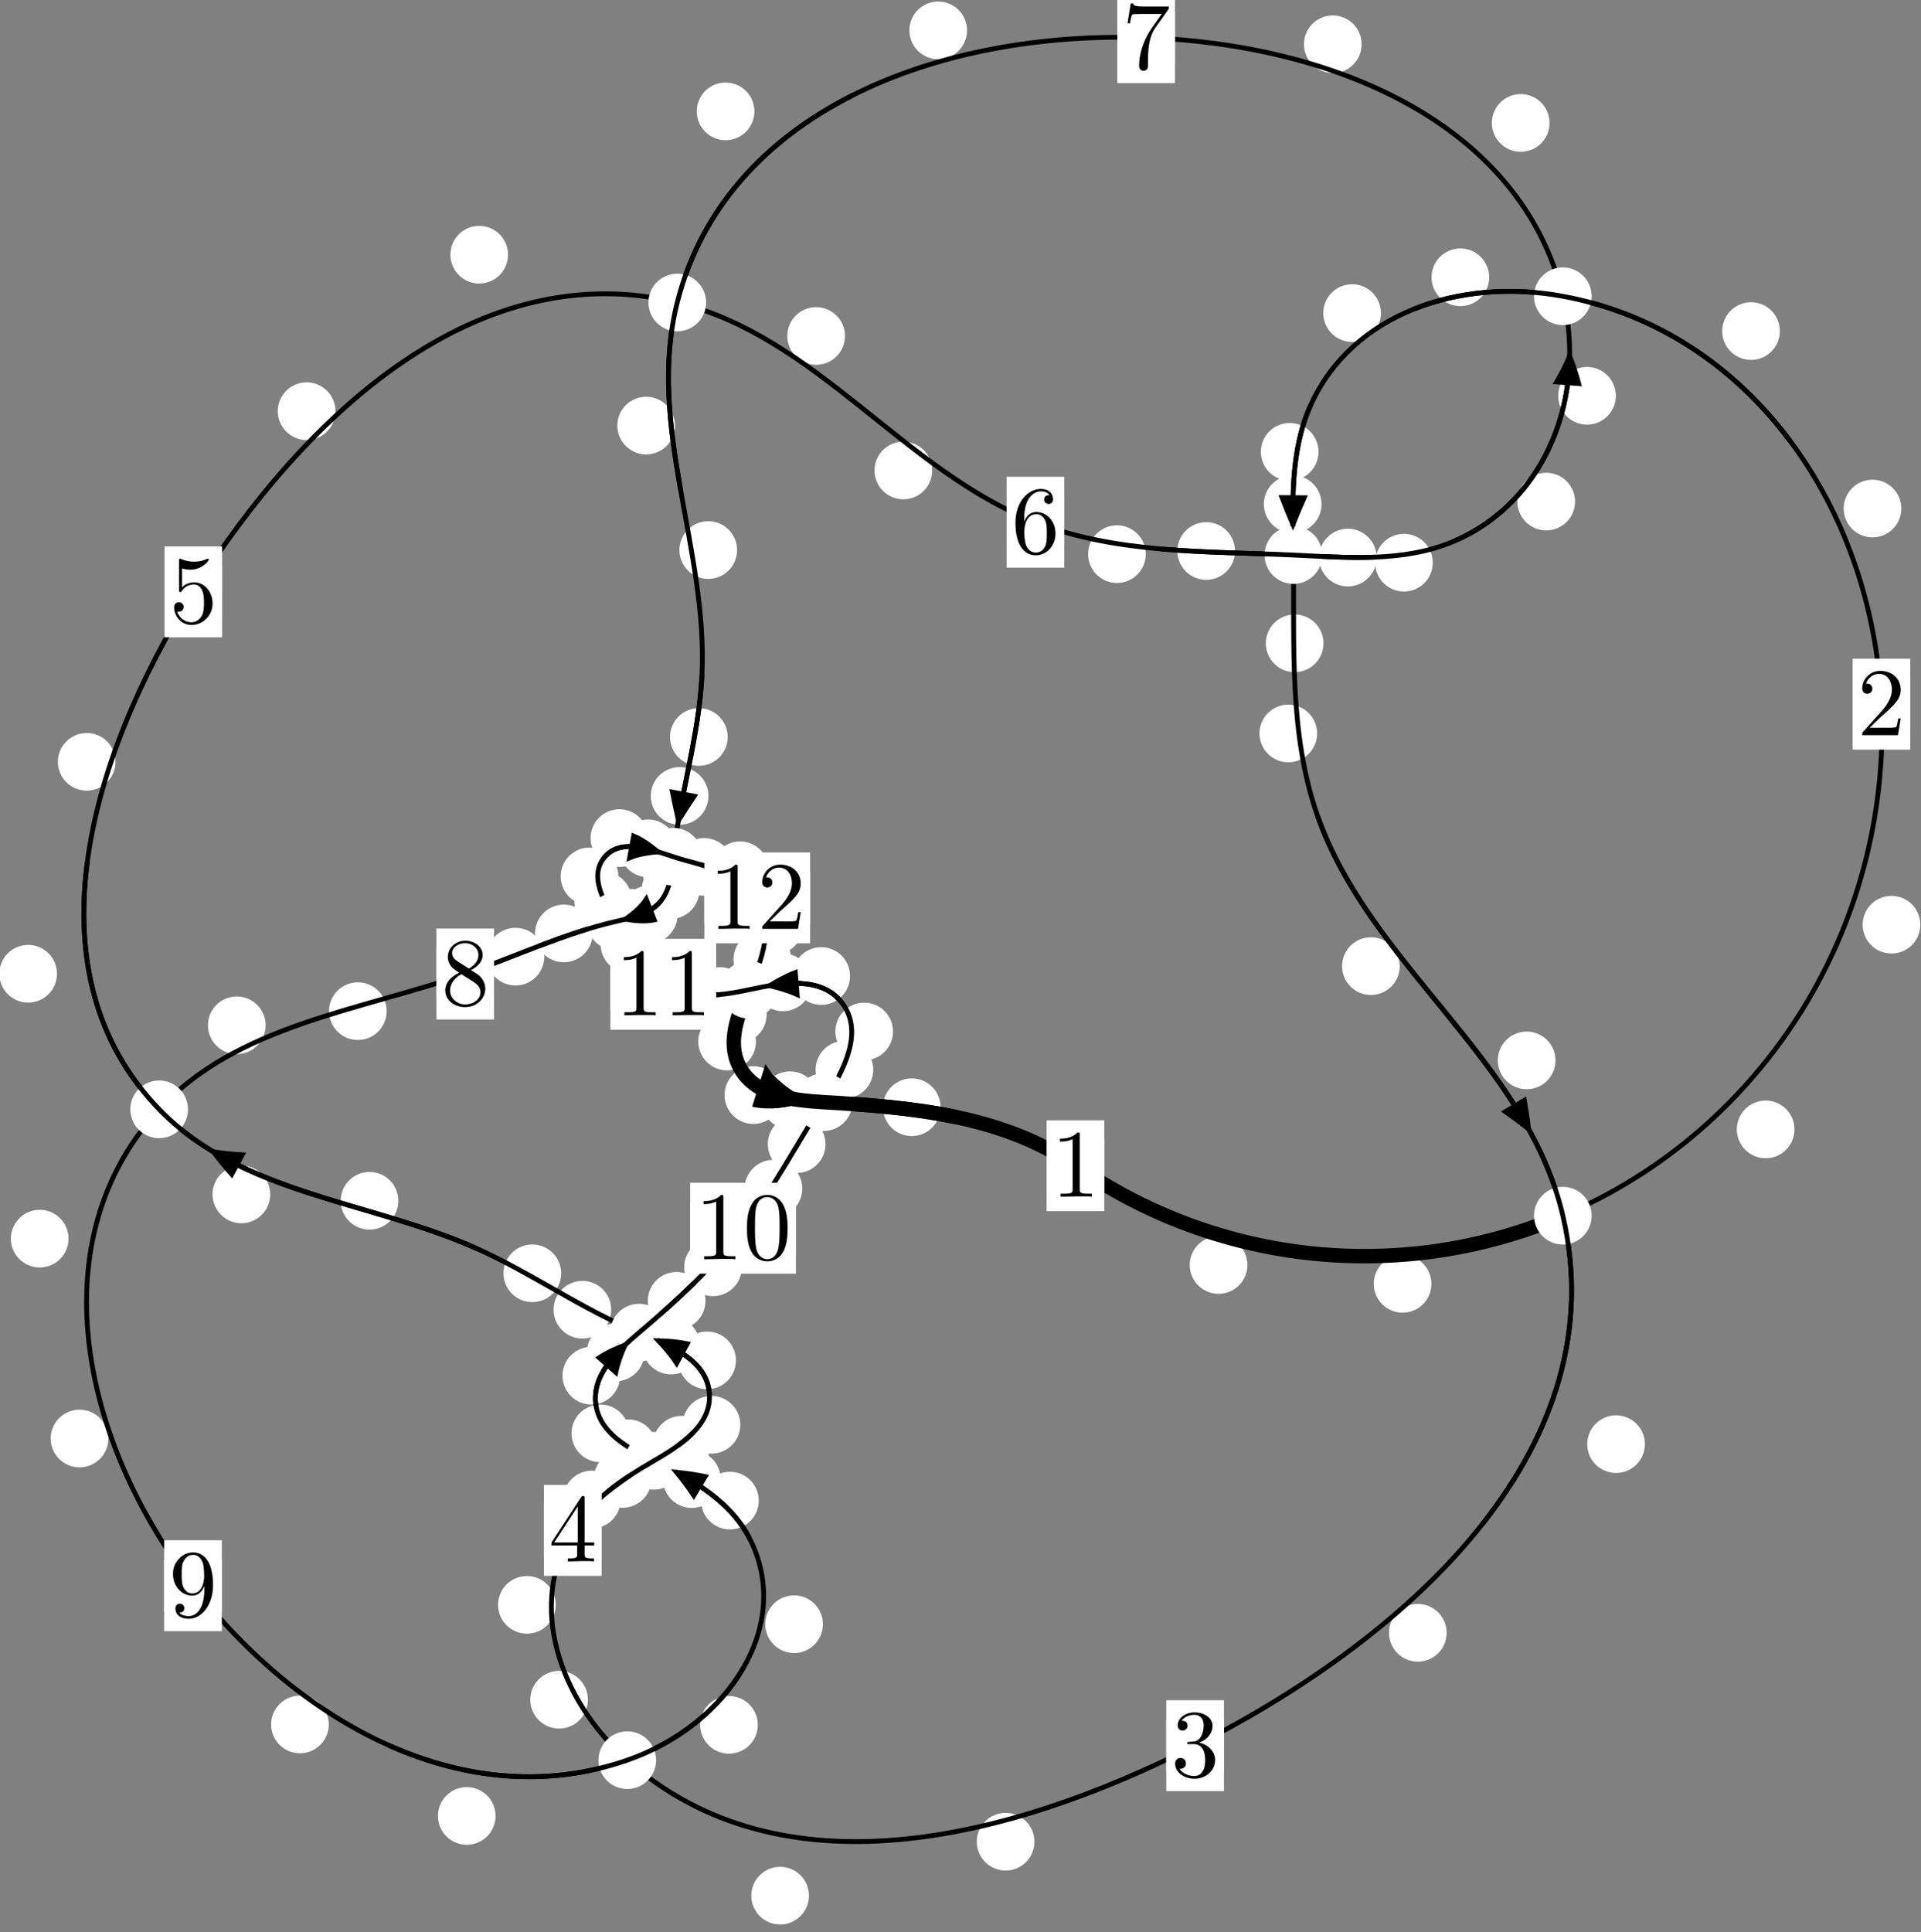 <?xml version="1.0"?>
<!-- Created by MetaPost 1.999 on 2021.07.05:2354 -->
<svg version="1.1" xmlns="http://www.w3.org/2000/svg" xmlns:xlink="http://www.w3.org/1999/xlink" width="199.127" height="200.27" viewBox="0 0 199.127 200.27">
<rect x="0" y="0" width="199.127" height="200.27" fill="#808080" stroke="none"/>
<!-- Original BoundingBox: -162.070023 -73.465652 37.057373 126.803970 -->
  <defs>
    <g transform="scale(0.01,0.01)" id="GLYPHcmr10_48">
      <path style="fill-rule: evenodd;" d="M460 -320C460 -400,455 -480,420 -554C374 -650,292 -666,250 -666C190 -666,117 -640,76 -547C44 -478,39 -400,39 -320C39 -245,43 -155,84 -79C127 2,200 22,249 22C303 22,379 1,423 -94C455 -163,460 -241,460 -320M249 -0C210 -0,151 -25,133 -121C122 -181,122 -273,122 -332C122 -396,122 -462,130 -516C149 -635,224 -644,249 -644C282 -644,348 -626,367 -527C377 -471,377 -395,377 -332C377 -257,377 -189,366 -125C351 -30,294 -0,249 -0"></path>
    </g>
    <g transform="scale(0.01,0.01)" id="GLYPHcmr10_49">
      <path style="fill-rule: evenodd;" d="M294 -640C294 -664,294 -666,271 -666C209 -602,121 -602,89 -602L89 -571C109 -571,168 -571,220 -597L220 -79C220 -43,217 -31,127 -31L95 -31L95 -0L257 -0L130 -3L217 -3L257 -3L297 -3L384 -3L419 -0L419 -31L387 -31C297 -31,294 -42,294 -79"></path>
    </g>
    <g transform="scale(0.01,0.01)" id="GLYPHcmr10_50">
      <path style="fill-rule: evenodd;" d="M127 -77L233 -180C389 -318,449 -372,449 -472C449 -586,359 -666,237 -666C124 -666,50 -574,50 -485C50 -429,100 -429,103 -429C120 -429,155 -441,155 -482C155 -508,137 -534,102 -534C94 -534,92 -534,89 -533C112 -598,166 -635,224 -635C315 -635,358 -554,358 -472C358 -392,308 -313,253 -251L61 -37C50 -26,50 -24,50 -0L421 -0L449 -174L424 -174C419 -144,412 -100,402 -85C395 -77,329 -77,307 -77"></path>
    </g>
    <g transform="scale(0.01,0.01)" id="GLYPHcmr10_51">
      <path style="fill-rule: evenodd;" d="M290 -352C372 -379,430 -449,430 -528C430 -610,342 -666,246 -666C145 -666,69 -606,69 -530C69 -497,91 -478,120 -478C151 -478,171 -500,171 -529C171 -579,124 -579,109 -579C140 -628,206 -641,242 -641C283 -641,338 -619,338 -529C338 -517,336 -459,310 -415C280 -367,246 -364,221 -363C213 -362,189 -360,182 -360C174 -359,167 -358,167 -348C167 -337,174 -337,191 -337L235 -337C317 -337,354 -269,354 -171C354 -35,285 -6,241 -6C198 -6,123 -23,88 -82C123 -77,154 -99,154 -137C154 -173,127 -193,98 -193C74 -193,42 -179,42 -135C42 -44,135 22,244 22C366 22,457 -69,457 -171C457 -253,394 -331,290 -352"></path>
    </g>
    <g transform="scale(0.01,0.01)" id="GLYPHcmr10_52">
      <path style="fill-rule: evenodd;" d="M294 -165L294 -78C294 -42,292 -31,218 -31L197 -31L197 -0L332 -0L238 -3L290 -3L332 -3L374 -3L427 -3L468 -0L468 -31L447 -31C373 -31,371 -42,371 -78L371 -165L471 -165L471 -196L371 -196L371 -651C371 -671,371 -677,355 -677C346 -677,343 -677,335 -665L28 -196L28 -165M300 -196L56 -196L300 -569"></path>
    </g>
    <g transform="scale(0.01,0.01)" id="GLYPHcmr10_53">
      <path style="fill-rule: evenodd;" d="M449 -201C449 -320,367 -420,259 -420C211 -420,168 -404,132 -369L132 -564C152 -558,185 -551,217 -551C340 -551,410 -642,410 -655C410 -661,407 -666,400 -666C399 -666,397 -666,392 -663C372 -654,323 -634,256 -634C216 -634,170 -641,123 -662C115 -665,113 -665,111 -665C101 -665,101 -657,101 -641L101 -345C101 -327,101 -319,115 -319C122 -319,124 -322,128 -328C139 -344,176 -398,257 -398C309 -398,334 -352,342 -334C358 -297,360 -258,360 -208C360 -173,360 -113,336 -71C312 -32,275 -6,229 -6C156 -6,99 -59,82 -118C85 -117,88 -116,99 -116C132 -116,149 -141,149 -165C149 -189,132 -214,99 -214C85 -214,50 -207,50 -161C50 -75,119 22,231 22C347 22,449 -74,449 -201"></path>
    </g>
    <g transform="scale(0.01,0.01)" id="GLYPHcmr10_54">
      <path style="fill-rule: evenodd;" d="M132 -328L132 -352C132 -605,256 -641,307 -641C331 -641,373 -635,395 -601C380 -601,340 -601,340 -556C340 -525,364 -510,386 -510C402 -510,432 -519,432 -558C432 -618,388 -666,305 -666C177 -666,42 -537,42 -316C42 -49,158 22,251 22C362 22,457 -72,457 -204C457 -331,368 -427,257 -427C189 -427,152 -376,132 -328M251 -6C188 -6,158 -66,152 -81C134 -128,134 -208,134 -226C134 -304,166 -404,256 -404C272 -404,318 -404,349 -342C367 -305,367 -254,367 -205C367 -157,367 -107,350 -71C320 -11,274 -6,251 -6"></path>
    </g>
    <g transform="scale(0.01,0.01)" id="GLYPHcmr10_55">
      <path style="fill-rule: evenodd;" d="M476 -609C485 -621,485 -623,485 -644L242 -644C120 -644,118 -657,114 -676L89 -676L56 -470L81 -470C84 -486,93 -549,106 -561C113 -567,191 -567,204 -567L411 -567C400 -551,321 -442,299 -409C209 -274,176 -135,176 -33C176 -23,176 22,222 22C268 22,268 -23,268 -33L268 -84C268 -139,271 -194,279 -248C283 -271,297 -357,341 -419"></path>
    </g>
    <g transform="scale(0.01,0.01)" id="GLYPHcmr10_56">
      <path style="fill-rule: evenodd;" d="M163 -457C117 -487,113 -521,113 -538C113 -599,178 -641,249 -641C322 -641,386 -589,386 -517C386 -460,347 -412,287 -377M309 -362C381 -399,430 -451,430 -517C430 -609,341 -666,250 -666C150 -666,69 -592,69 -499C69 -481,71 -436,113 -389C124 -377,161 -352,186 -335C128 -306,42 -250,42 -151C42 -45,144 22,249 22C362 22,457 -61,457 -168C457 -204,446 -249,408 -291C389 -312,373 -322,309 -362M209 -320L332 -242C360 -223,407 -193,407 -132C407 -58,332 -6,250 -6C164 -6,92 -68,92 -151C92 -209,124 -273,209 -320"></path>
    </g>
    <g transform="scale(0.01,0.01)" id="GLYPHcmr10_57">
      <path style="fill-rule: evenodd;" d="M367 -318L367 -286C367 -52,263 -6,205 -6C188 -6,134 -8,107 -42C151 -42,159 -71,159 -88C159 -119,135 -134,113 -134C97 -134,67 -125,67 -86C67 -19,121 22,206 22C335 22,457 -114,457 -329C457 -598,342 -666,253 -666C198 -666,149 -648,106 -603C65 -558,42 -516,42 -441C42 -316,130 -218,242 -218C303 -218,344 -260,367 -318M243 -241C227 -241,181 -241,150 -304C132 -341,132 -391,132 -440C132 -494,132 -541,153 -578C180 -628,218 -641,253 -641C299 -641,332 -607,349 -562C361 -530,365 -467,365 -421C365 -338,331 -241,243 -241"></path>
    </g>
  </defs>
  <path d="M129.302 131.111C129.302 130.318,128.987 129.558,128.426 128.998C127.866 128.437,127.106 128.122,126.313 128.122C125.52 128.122,124.76 128.437,124.2 128.998C123.639 129.558,123.324 130.318,123.324 131.111C123.324 131.904,123.639 132.664,124.2 133.224C124.76 133.785,125.52 134.1,126.313 134.1C127.106 134.1,127.866 133.785,128.426 133.224C128.987 132.664,129.302 131.904,129.302 131.111Z" style="fill: rgb(100%,100%,100%);stroke: none;"></path>
  <path d="M114.468 120.823C114.468 120.03,114.154 119.27,113.593 118.709C113.033 118.149,112.272 117.834,111.48 117.834C110.687 117.834,109.927 118.149,109.366 118.709C108.806 119.27,108.491 120.03,108.491 120.823C108.491 121.615,108.806 122.376,109.366 122.936C109.927 123.497,110.687 123.811,111.48 123.811C112.272 123.811,113.033 123.497,113.593 122.936C114.154 122.376,114.468 121.615,114.468 120.823Z" style="fill: rgb(100%,100%,100%);stroke: none;"></path>
  <path d="M186.013 117.057C186.013 116.264,185.698 115.504,185.137 114.944C184.577 114.383,183.817 114.068,183.024 114.068C182.231 114.068,181.471 114.383,180.911 114.944C180.35 115.504,180.035 116.264,180.035 117.057C180.035 117.85,180.35 118.61,180.911 119.17C181.471 119.731,182.231 120.046,183.024 120.046C183.817 120.046,184.577 119.731,185.137 119.17C185.698 118.61,186.013 117.85,186.013 117.057Z" style="fill: rgb(100%,100%,100%);stroke: none;"></path>
  <path d="M148.377 133.066C148.377 132.273,148.062 131.513,147.502 130.953C146.941 130.392,146.181 130.077,145.388 130.077C144.596 130.077,143.836 130.392,143.275 130.953C142.715 131.513,142.4 132.273,142.4 133.066C142.4 133.859,142.715 134.619,143.275 135.179C143.836 135.74,144.596 136.055,145.388 136.055C146.181 136.055,146.941 135.74,147.502 135.179C148.062 134.619,148.377 133.859,148.377 133.066Z" style="fill: rgb(100%,100%,100%);stroke: none;"></path>
  <path d="M197.088 52.707C197.088 51.914,196.773 51.154,196.213 50.594C195.652 50.033,194.892 49.718,194.1 49.718C193.307 49.718,192.547 50.033,191.986 50.594C191.426 51.154,191.111 51.914,191.111 52.707C191.111 53.5,191.426 54.26,191.986 54.82C192.547 55.381,193.307 55.696,194.1 55.696C194.892 55.696,195.652 55.381,196.213 54.82C196.773 54.26,197.088 53.5,197.088 52.707Z" style="fill: rgb(100%,100%,100%);stroke: none;"></path>
  <path d="M199.057 95.841C199.057 95.048,198.742 94.288,198.182 93.727C197.621 93.167,196.861 92.852,196.069 92.852C195.276 92.852,194.516 93.167,193.955 93.727C193.395 94.288,193.08 95.048,193.08 95.841C193.08 96.633,193.395 97.393,193.955 97.954C194.516 98.514,195.276 98.829,196.069 98.829C196.861 98.829,197.621 98.514,198.182 97.954C198.742 97.393,199.057 96.633,199.057 95.841Z" style="fill: rgb(100%,100%,100%);stroke: none;"></path>
  <path d="M154.367 28.74C154.367 27.947,154.052 27.187,153.492 26.627C152.931 26.066,152.171 25.751,151.378 25.751C150.586 25.751,149.825 26.066,149.265 26.627C148.704 27.187,148.39 27.947,148.39 28.74C148.39 29.533,148.704 30.293,149.265 30.853C149.825 31.414,150.586 31.729,151.378 31.729C152.171 31.729,152.931 31.414,153.492 30.853C154.052 30.293,154.367 29.533,154.367 28.74Z" style="fill: rgb(100%,100%,100%);stroke: none;"></path>
  <path d="M184.498 34.315C184.498 33.522,184.183 32.762,183.622 32.201C183.062 31.641,182.302 31.326,181.509 31.326C180.716 31.326,179.956 31.641,179.396 32.201C178.835 32.762,178.52 33.522,178.52 34.315C178.52 35.107,178.835 35.867,179.396 36.428C179.956 36.988,180.716 37.303,181.509 37.303C182.302 37.303,183.062 36.988,183.622 36.428C184.183 35.867,184.498 35.107,184.498 34.315Z" style="fill: rgb(100%,100%,100%);stroke: none;"></path>
  <path d="M136.676 46.827C136.676 46.034,136.361 45.274,135.8 44.714C135.24 44.153,134.48 43.838,133.687 43.838C132.894 43.838,132.134 44.153,131.574 44.714C131.013 45.274,130.698 46.034,130.698 46.827C130.698 47.62,131.013 48.38,131.574 48.94C132.134 49.501,132.894 49.816,133.687 49.816C134.48 49.816,135.24 49.501,135.8 48.94C136.361 48.38,136.676 47.62,136.676 46.827Z" style="fill: rgb(100%,100%,100%);stroke: none;"></path>
  <path d="M143.145 32.449C143.145 31.657,142.83 30.897,142.269 30.336C141.709 29.776,140.949 29.461,140.156 29.461C139.363 29.461,138.603 29.776,138.043 30.336C137.482 30.897,137.167 31.657,137.167 32.449C137.167 33.242,137.482 34.002,138.043 34.563C138.603 35.123,139.363 35.438,140.156 35.438C140.949 35.438,141.709 35.123,142.269 34.563C142.83 34.002,143.145 33.242,143.145 32.449Z" style="fill: rgb(100%,100%,100%);stroke: none;"></path>
  <path d="M137.189 66.678C137.189 65.885,136.874 65.125,136.314 64.564C135.753 64.004,134.993 63.689,134.2 63.689C133.408 63.689,132.647 64.004,132.087 64.564C131.526 65.125,131.212 65.885,131.212 66.678C131.212 67.47,131.526 68.231,132.087 68.791C132.647 69.352,133.408 69.666,134.2 69.666C134.993 69.666,135.753 69.352,136.314 68.791C136.874 68.231,137.189 67.47,137.189 66.678Z" style="fill: rgb(100%,100%,100%);stroke: none;"></path>
  <path d="M136.987 52.254C136.987 51.461,136.672 50.701,136.111 50.141C135.551 49.58,134.79 49.265,133.998 49.265C133.205 49.265,132.445 49.58,131.884 50.141C131.324 50.701,131.009 51.461,131.009 52.254C131.009 53.047,131.324 53.807,131.884 54.367C132.445 54.928,133.205 55.243,133.998 55.243C134.79 55.243,135.551 54.928,136.111 54.367C136.672 53.807,136.987 53.047,136.987 52.254Z" style="fill: rgb(100%,100%,100%);stroke: none;"></path>
  <path d="M145.094 100.136C145.094 99.343,144.779 98.583,144.219 98.022C143.658 97.462,142.898 97.147,142.105 97.147C141.312 97.147,140.552 97.462,139.992 98.022C139.431 98.583,139.116 99.343,139.116 100.136C139.116 100.928,139.431 101.688,139.992 102.249C140.552 102.809,141.312 103.124,142.105 103.124C142.898 103.124,143.658 102.809,144.219 102.249C144.779 101.688,145.094 100.928,145.094 100.136Z" style="fill: rgb(100%,100%,100%);stroke: none;"></path>
  <path d="M136.531 76.02C136.531 75.227,136.216 74.467,135.656 73.906C135.095 73.346,134.335 73.031,133.542 73.031C132.75 73.031,131.99 73.346,131.429 73.906C130.869 74.467,130.554 75.227,130.554 76.02C130.554 76.812,130.869 77.573,131.429 78.133C131.99 78.693,132.75 79.008,133.542 79.008C134.335 79.008,135.095 78.693,135.656 78.133C136.216 77.573,136.531 76.812,136.531 76.02Z" style="fill: rgb(100%,100%,100%);stroke: none;"></path>
  <path d="M170.507 149.677C170.507 148.885,170.192 148.125,169.632 147.564C169.071 147.004,168.311 146.689,167.518 146.689C166.726 146.689,165.965 147.004,165.405 147.564C164.844 148.125,164.529 148.885,164.529 149.677C164.529 150.47,164.844 151.23,165.405 151.791C165.965 152.351,166.726 152.666,167.518 152.666C168.311 152.666,169.071 152.351,169.632 151.791C170.192 151.23,170.507 150.47,170.507 149.677Z" style="fill: rgb(100%,100%,100%);stroke: none;"></path>
  <path d="M161.238 109.905C161.238 109.113,160.923 108.352,160.362 107.792C159.802 107.231,159.042 106.917,158.249 106.917C157.456 106.917,156.696 107.231,156.136 107.792C155.575 108.352,155.26 109.113,155.26 109.905C155.26 110.698,155.575 111.458,156.136 112.019C156.696 112.579,157.456 112.894,158.249 112.894C159.042 112.894,159.802 112.579,160.362 112.019C160.923 111.458,161.238 110.698,161.238 109.905Z" style="fill: rgb(100%,100%,100%);stroke: none;"></path>
  <path d="M107.229 190.884C107.229 190.091,106.914 189.331,106.354 188.771C105.793 188.21,105.033 187.895,104.24 187.895C103.448 187.895,102.688 188.21,102.127 188.771C101.567 189.331,101.252 190.091,101.252 190.884C101.252 191.677,101.567 192.437,102.127 192.997C102.688 193.558,103.448 193.873,104.24 193.873C105.033 193.873,105.793 193.558,106.354 192.997C106.914 192.437,107.229 191.677,107.229 190.884Z" style="fill: rgb(100%,100%,100%);stroke: none;"></path>
  <path d="M149.957 169.232C149.957 168.439,149.642 167.679,149.082 167.119C148.521 166.558,147.761 166.243,146.969 166.243C146.176 166.243,145.416 166.558,144.855 167.119C144.295 167.679,143.98 168.439,143.98 169.232C143.98 170.025,144.295 170.785,144.855 171.345C145.416 171.906,146.176 172.221,146.969 172.221C147.761 172.221,148.521 171.906,149.082 171.345C149.642 170.785,149.957 170.025,149.957 169.232Z" style="fill: rgb(100%,100%,100%);stroke: none;"></path>
  <path d="M60.944 176.167C60.944 175.374,60.629 174.614,60.068 174.054C59.508 173.493,58.747 173.178,57.955 173.178C57.162 173.178,56.402 173.493,55.841 174.054C55.281 174.614,54.966 175.374,54.966 176.167C54.966 176.96,55.281 177.72,55.841 178.28C56.402 178.841,57.162 179.156,57.955 179.156C58.747 179.156,59.508 178.841,60.068 178.28C60.629 177.72,60.944 176.96,60.944 176.167Z" style="fill: rgb(100%,100%,100%);stroke: none;"></path>
  <path d="M83.855 196.477C83.855 195.684,83.54 194.924,82.98 194.364C82.42 193.803,81.659 193.488,80.867 193.488C80.074 193.488,79.314 193.803,78.753 194.364C78.193 194.924,77.878 195.684,77.878 196.477C77.878 197.27,78.193 198.03,78.753 198.59C79.314 199.151,80.074 199.466,80.867 199.466C81.659 199.466,82.42 199.151,82.98 198.59C83.54 198.03,83.855 197.27,83.855 196.477Z" style="fill: rgb(100%,100%,100%);stroke: none;"></path>
  <path d="M64.34 155.42C64.34 154.627,64.025 153.867,63.464 153.307C62.904 152.746,62.144 152.431,61.351 152.431C60.558 152.431,59.798 152.746,59.238 153.307C58.677 153.867,58.362 154.627,58.362 155.42C58.362 156.213,58.677 156.973,59.238 157.533C59.798 158.094,60.558 158.409,61.351 158.409C62.144 158.409,62.904 158.094,63.464 157.533C64.025 156.973,64.34 156.213,64.34 155.42Z" style="fill: rgb(100%,100%,100%);stroke: none;"></path>
  <path d="M57.606 166.333C57.606 165.541,57.291 164.78,56.731 164.22C56.17 163.66,55.41 163.345,54.617 163.345C53.825 163.345,53.064 163.66,52.504 164.22C51.943 164.78,51.628 165.541,51.628 166.333C51.628 167.126,51.943 167.886,52.504 168.447C53.064 169.007,53.825 169.322,54.617 169.322C55.41 169.322,56.17 169.007,56.731 168.447C57.291 167.886,57.606 167.126,57.606 166.333Z" style="fill: rgb(100%,100%,100%);stroke: none;"></path>
  <path d="M73.664 149.731C73.664 148.939,73.349 148.179,72.789 147.618C72.228 147.058,71.468 146.743,70.676 146.743C69.883 146.743,69.123 147.058,68.562 147.618C68.002 148.179,67.687 148.939,67.687 149.731C67.687 150.524,68.002 151.284,68.562 151.845C69.123 152.405,69.883 152.72,70.676 152.72C71.468 152.72,72.228 152.405,72.789 151.845C73.349 151.284,73.664 150.524,73.664 149.731Z" style="fill: rgb(100%,100%,100%);stroke: none;"></path>
  <path d="M67.532 153.283C67.532 152.49,67.217 151.73,66.657 151.17C66.096 150.609,65.336 150.294,64.544 150.294C63.751 150.294,62.991 150.609,62.43 151.17C61.87 151.73,61.555 152.49,61.555 153.283C61.555 154.076,61.87 154.836,62.43 155.396C62.991 155.957,63.751 156.272,64.544 156.272C65.336 156.272,66.096 155.957,66.657 155.396C67.217 154.836,67.532 154.076,67.532 153.283Z" style="fill: rgb(100%,100%,100%);stroke: none;"></path>
  <path d="M76.286 140.998C76.286 140.205,75.971 139.445,75.411 138.884C74.85 138.324,74.09 138.009,73.297 138.009C72.505 138.009,71.744 138.324,71.184 138.884C70.623 139.445,70.309 140.205,70.309 140.998C70.309 141.79,70.623 142.551,71.184 143.111C71.744 143.672,72.505 143.986,73.297 143.986C74.09 143.986,74.85 143.672,75.411 143.111C75.971 142.551,76.286 141.79,76.286 140.998Z" style="fill: rgb(100%,100%,100%);stroke: none;"></path>
  <path d="M76.739 147.672C76.739 146.879,76.424 146.119,75.864 145.558C75.303 144.998,74.543 144.683,73.75 144.683C72.958 144.683,72.198 144.998,71.637 145.558C71.077 146.119,70.762 146.879,70.762 147.672C70.762 148.464,71.077 149.225,71.637 149.785C72.198 150.346,72.958 150.66,73.75 150.66C74.543 150.66,75.303 150.346,75.864 149.785C76.424 149.225,76.739 148.464,76.739 147.672Z" style="fill: rgb(100%,100%,100%);stroke: none;"></path>
  <path d="M63.357 135.747C63.357 134.954,63.042 134.194,62.482 133.633C61.921 133.073,61.161 132.758,60.369 132.758C59.576 132.758,58.816 133.073,58.255 133.633C57.695 134.194,57.38 134.954,57.38 135.747C57.38 136.539,57.695 137.299,58.255 137.86C58.816 138.42,59.576 138.735,60.369 138.735C61.161 138.735,61.921 138.42,62.482 137.86C63.042 137.299,63.357 136.539,63.357 135.747Z" style="fill: rgb(100%,100%,100%);stroke: none;"></path>
  <path d="M72.556 139.465C72.556 138.673,72.241 137.912,71.681 137.352C71.12 136.791,70.36 136.477,69.567 136.477C68.775 136.477,68.015 136.791,67.454 137.352C66.894 137.912,66.579 138.673,66.579 139.465C66.579 140.258,66.894 141.018,67.454 141.579C68.015 142.139,68.775 142.454,69.567 142.454C70.36 142.454,71.12 142.139,71.681 141.579C72.241 141.018,72.556 140.258,72.556 139.465Z" style="fill: rgb(100%,100%,100%);stroke: none;"></path>
  <path d="M41.293 124.457C41.293 123.664,40.979 122.904,40.418 122.343C39.858 121.783,39.097 121.468,38.305 121.468C37.512 121.468,36.752 121.783,36.191 122.343C35.631 122.904,35.316 123.664,35.316 124.457C35.316 125.249,35.631 126.01,36.191 126.57C36.752 127.131,37.512 127.445,38.305 127.445C39.097 127.445,39.858 127.131,40.418 126.57C40.979 126.01,41.293 125.249,41.293 124.457Z" style="fill: rgb(100%,100%,100%);stroke: none;"></path>
  <path d="M58.169 131.97C58.169 131.177,57.854 130.417,57.293 129.857C56.733 129.296,55.973 128.981,55.18 128.981C54.387 128.981,53.627 129.296,53.067 129.857C52.506 130.417,52.191 131.177,52.191 131.97C52.191 132.763,52.506 133.523,53.067 134.083C53.627 134.644,54.387 134.959,55.18 134.959C55.973 134.959,56.733 134.644,57.293 134.083C57.854 133.523,58.169 132.763,58.169 131.97Z" style="fill: rgb(100%,100%,100%);stroke: none;"></path>
  <path d="M5.907 100.926C5.907 100.133,5.593 99.373,5.032 98.812C4.472 98.252,3.711 97.937,2.919 97.937C2.126 97.937,1.366 98.252,0.805 98.812C0.245 99.373,-0.07 100.133,-0.07 100.926C-0.07 101.719,0.245 102.479,0.805 103.039C1.366 103.6,2.126 103.915,2.919 103.915C3.711 103.915,4.472 103.6,5.032 103.039C5.593 102.479,5.907 101.719,5.907 100.926Z" style="fill: rgb(100%,100%,100%);stroke: none;"></path>
  <path d="M28.009 123.794C28.009 123.002,27.694 122.241,27.134 121.681C26.573 121.12,25.813 120.806,25.02 120.806C24.228 120.806,23.467 121.12,22.907 121.681C22.346 122.241,22.031 123.002,22.031 123.794C22.031 124.587,22.346 125.347,22.907 125.908C23.467 126.468,24.228 126.783,25.02 126.783C25.813 126.783,26.573 126.468,27.134 125.908C27.694 125.347,28.009 124.587,28.009 123.794Z" style="fill: rgb(100%,100%,100%);stroke: none;"></path>
  <path d="M34.772 42.616C34.772 41.823,34.457 41.063,33.897 40.503C33.336 39.942,32.576 39.627,31.783 39.627C30.991 39.627,30.23 39.942,29.67 40.503C29.109 41.063,28.794 41.823,28.794 42.616C28.794 43.409,29.109 44.169,29.67 44.729C30.23 45.29,30.991 45.605,31.783 45.605C32.576 45.605,33.336 45.29,33.897 44.729C34.457 44.169,34.772 43.409,34.772 42.616Z" style="fill: rgb(100%,100%,100%);stroke: none;"></path>
  <path d="M11.976 78.96C11.976 78.168,11.661 77.408,11.1 76.847C10.54 76.287,9.78 75.972,8.987 75.972C8.194 75.972,7.434 76.287,6.874 76.847C6.313 77.408,5.998 78.168,5.998 78.96C5.998 79.753,6.313 80.513,6.874 81.074C7.434 81.634,8.194 81.949,8.987 81.949C9.78 81.949,10.54 81.634,11.1 81.074C11.661 80.513,11.976 79.753,11.976 78.96Z" style="fill: rgb(100%,100%,100%);stroke: none;"></path>
  <path d="M87.588 34.822C87.588 34.029,87.273 33.269,86.713 32.709C86.152 32.148,85.392 31.833,84.6 31.833C83.807 31.833,83.047 32.148,82.486 32.709C81.926 33.269,81.611 34.029,81.611 34.822C81.611 35.615,81.926 36.375,82.486 36.935C83.047 37.496,83.807 37.811,84.6 37.811C85.392 37.811,86.152 37.496,86.713 36.935C87.273 36.375,87.588 35.615,87.588 34.822Z" style="fill: rgb(100%,100%,100%);stroke: none;"></path>
  <path d="M52.663 26.4C52.663 25.607,52.348 24.847,51.788 24.286C51.227 23.726,50.467 23.411,49.674 23.411C48.882 23.411,48.122 23.726,47.561 24.286C47.001 24.847,46.686 25.607,46.686 26.4C46.686 27.192,47.001 27.952,47.561 28.513C48.122 29.073,48.882 29.388,49.674 29.388C50.467 29.388,51.227 29.073,51.788 28.513C52.348 27.952,52.663 27.192,52.663 26.4Z" style="fill: rgb(100%,100%,100%);stroke: none;"></path>
  <path d="M118.769 57.434C118.769 56.641,118.454 55.881,117.893 55.321C117.333 54.76,116.573 54.445,115.78 54.445C114.987 54.445,114.227 54.76,113.667 55.321C113.106 55.881,112.791 56.641,112.791 57.434C112.791 58.227,113.106 58.987,113.667 59.547C114.227 60.108,114.987 60.423,115.78 60.423C116.573 60.423,117.333 60.108,117.893 59.547C118.454 58.987,118.769 58.227,118.769 57.434Z" style="fill: rgb(100%,100%,100%);stroke: none;"></path>
  <path d="M96.628 48.763C96.628 47.97,96.313 47.21,95.753 46.649C95.192 46.089,94.432 45.774,93.639 45.774C92.847 45.774,92.086 46.089,91.526 46.649C90.965 47.21,90.651 47.97,90.651 48.763C90.651 49.555,90.965 50.316,91.526 50.876C92.086 51.437,92.847 51.751,93.639 51.751C94.432 51.751,95.192 51.437,95.753 50.876C96.313 50.316,96.628 49.555,96.628 48.763Z" style="fill: rgb(100%,100%,100%);stroke: none;"></path>
  <path d="M142.706 57.79C142.706 56.998,142.391 56.237,141.831 55.677C141.27 55.116,140.51 54.801,139.718 54.801C138.925 54.801,138.165 55.116,137.604 55.677C137.044 56.237,136.729 56.998,136.729 57.79C136.729 58.583,137.044 59.343,137.604 59.904C138.165 60.464,138.925 60.779,139.718 60.779C140.51 60.779,141.27 60.464,141.831 59.904C142.391 59.343,142.706 58.583,142.706 57.79Z" style="fill: rgb(100%,100%,100%);stroke: none;"></path>
  <path d="M128.021 57.109C128.021 56.316,127.706 55.556,127.146 54.996C126.585 54.435,125.825 54.12,125.032 54.12C124.24 54.12,123.479 54.435,122.919 54.996C122.359 55.556,122.044 56.316,122.044 57.109C122.044 57.902,122.359 58.662,122.919 59.222C123.479 59.783,124.24 60.098,125.032 60.098C125.825 60.098,126.585 59.783,127.146 59.222C127.706 58.662,128.021 57.902,128.021 57.109Z" style="fill: rgb(100%,100%,100%);stroke: none;"></path>
  <path d="M163.266 51.987C163.266 51.194,162.951 50.434,162.39 49.874C161.83 49.313,161.07 48.998,160.277 48.998C159.484 48.998,158.724 49.313,158.164 49.874C157.603 50.434,157.288 51.194,157.288 51.987C157.288 52.78,157.603 53.54,158.164 54.1C158.724 54.661,159.484 54.976,160.277 54.976C161.07 54.976,161.83 54.661,162.39 54.1C162.951 53.54,163.266 52.78,163.266 51.987Z" style="fill: rgb(100%,100%,100%);stroke: none;"></path>
  <path d="M148.518 58.32C148.518 57.528,148.203 56.767,147.643 56.207C147.082 55.646,146.322 55.331,145.529 55.331C144.737 55.331,143.977 55.646,143.416 56.207C142.856 56.767,142.541 57.528,142.541 58.32C142.541 59.113,142.856 59.873,143.416 60.434C143.977 60.994,144.737 61.309,145.529 61.309C146.322 61.309,147.082 60.994,147.643 60.434C148.203 59.873,148.518 59.113,148.518 58.32Z" style="fill: rgb(100%,100%,100%);stroke: none;"></path>
  <path d="M160.622 12.741C160.622 11.949,160.307 11.188,159.747 10.628C159.186 10.067,158.426 9.752,157.633 9.752C156.841 9.752,156.08 10.067,155.52 10.628C154.959 11.188,154.644 11.949,154.644 12.741C154.644 13.534,154.959 14.294,155.52 14.855C156.08 15.415,156.841 15.73,157.633 15.73C158.426 15.73,159.186 15.415,159.747 14.855C160.307 14.294,160.622 13.534,160.622 12.741Z" style="fill: rgb(100%,100%,100%);stroke: none;"></path>
  <path d="M167.497 41.022C167.497 40.229,167.182 39.469,166.621 38.909C166.061 38.348,165.301 38.033,164.508 38.033C163.715 38.033,162.955 38.348,162.395 38.909C161.834 39.469,161.519 40.229,161.519 41.022C161.519 41.815,161.834 42.575,162.395 43.135C162.955 43.696,163.715 44.011,164.508 44.011C165.301 44.011,166.061 43.696,166.621 43.135C167.182 42.575,167.497 41.815,167.497 41.022Z" style="fill: rgb(100%,100%,100%);stroke: none;"></path>
  <path d="M100.242 3.148C100.242 2.355,99.927 1.595,99.367 1.035C98.806 0.474,98.046 0.159,97.253 0.159C96.461 0.159,95.701 0.474,95.14 1.035C94.58 1.595,94.265 2.355,94.265 3.148C94.265 3.941,94.58 4.701,95.14 5.261C95.701 5.822,96.461 6.137,97.253 6.137C98.046 6.137,98.806 5.822,99.367 5.261C99.927 4.701,100.242 3.941,100.242 3.148Z" style="fill: rgb(100%,100%,100%);stroke: none;"></path>
  <path d="M141.144 4.587C141.144 3.794,140.829 3.034,140.268 2.473C139.708 1.913,138.947 1.598,138.155 1.598C137.362 1.598,136.602 1.913,136.041 2.473C135.481 3.034,135.166 3.794,135.166 4.587C135.166 5.379,135.481 6.139,136.041 6.7C136.602 7.26,137.362 7.575,138.155 7.575C138.947 7.575,139.708 7.26,140.268 6.7C140.829 6.139,141.144 5.379,141.144 4.587Z" style="fill: rgb(100%,100%,100%);stroke: none;"></path>
  <path d="M69.969 44.111C69.969 43.318,69.654 42.558,69.093 41.998C68.533 41.437,67.773 41.122,66.98 41.122C66.187 41.122,65.427 41.437,64.867 41.998C64.306 42.558,63.991 43.318,63.991 44.111C63.991 44.904,64.306 45.664,64.867 46.224C65.427 46.785,66.187 47.1,66.98 47.1C67.773 47.1,68.533 46.785,69.093 46.224C69.654 45.664,69.969 44.904,69.969 44.111Z" style="fill: rgb(100%,100%,100%);stroke: none;"></path>
  <path d="M78.2 11.544C78.2 10.751,77.885 9.991,77.325 9.43C76.764 8.87,76.004 8.555,75.211 8.555C74.419 8.555,73.658 8.87,73.098 9.43C72.538 9.991,72.223 10.751,72.223 11.544C72.223 12.336,72.538 13.097,73.098 13.657C73.658 14.218,74.419 14.533,75.211 14.533C76.004 14.533,76.764 14.218,77.325 13.657C77.885 13.097,78.2 12.336,78.2 11.544Z" style="fill: rgb(100%,100%,100%);stroke: none;"></path>
  <path d="M75.43 76.386C75.43 75.593,75.115 74.833,74.554 74.272C73.994 73.712,73.234 73.397,72.441 73.397C71.648 73.397,70.888 73.712,70.328 74.272C69.767 74.833,69.452 75.593,69.452 76.386C69.452 77.178,69.767 77.938,70.328 78.499C70.888 79.059,71.648 79.374,72.441 79.374C73.234 79.374,73.994 79.059,74.554 78.499C75.115 77.938,75.43 77.178,75.43 76.386Z" style="fill: rgb(100%,100%,100%);stroke: none;"></path>
  <path d="M76.405 57.011C76.405 56.218,76.09 55.458,75.529 54.897C74.969 54.337,74.209 54.022,73.416 54.022C72.623 54.022,71.863 54.337,71.303 54.897C70.742 55.458,70.427 56.218,70.427 57.011C70.427 57.803,70.742 58.564,71.303 59.124C71.863 59.685,72.623 60,73.416 60C74.209 60,74.969 59.685,75.529 59.124C76.09 58.564,76.405 57.803,76.405 57.011Z" style="fill: rgb(100%,100%,100%);stroke: none;"></path>
  <path d="M72.617 90.479C72.617 89.686,72.302 88.926,71.742 88.365C71.181 87.805,70.421 87.49,69.629 87.49C68.836 87.49,68.076 87.805,67.515 88.365C66.955 88.926,66.64 89.686,66.64 90.479C66.64 91.271,66.955 92.031,67.515 92.592C68.076 93.152,68.836 93.467,69.629 93.467C70.421 93.467,71.181 93.152,71.742 92.592C72.302 92.031,72.617 91.271,72.617 90.479Z" style="fill: rgb(100%,100%,100%);stroke: none;"></path>
  <path d="M73.436 82.496C73.436 81.703,73.121 80.943,72.561 80.383C72 79.822,71.24 79.507,70.447 79.507C69.655 79.507,68.895 79.822,68.334 80.383C67.774 80.943,67.459 81.703,67.459 82.496C67.459 83.289,67.774 84.049,68.334 84.609C68.895 85.17,69.655 85.485,70.447 85.485C71.24 85.485,72 85.17,72.561 84.609C73.121 84.049,73.436 83.289,73.436 82.496Z" style="fill: rgb(100%,100%,100%);stroke: none;"></path>
  <path d="M70.238 94.8C70.238 94.007,69.923 93.247,69.362 92.687C68.802 92.126,68.042 91.811,67.249 91.811C66.456 91.811,65.696 92.126,65.136 92.687C64.575 93.247,64.26 94.007,64.26 94.8C64.26 95.593,64.575 96.353,65.136 96.913C65.696 97.474,66.456 97.789,67.249 97.789C68.042 97.789,68.802 97.474,69.362 96.913C69.923 96.353,70.238 95.593,70.238 94.8Z" style="fill: rgb(100%,100%,100%);stroke: none;"></path>
  <path d="M72.496 92.259C72.496 91.466,72.181 90.706,71.62 90.145C71.06 89.585,70.3 89.27,69.507 89.27C68.714 89.27,67.954 89.585,67.394 90.145C66.833 90.706,66.518 91.466,66.518 92.259C66.518 93.051,66.833 93.812,67.394 94.372C67.954 94.933,68.714 95.247,69.507 95.247C70.3 95.247,71.06 94.933,71.62 94.372C72.181 93.812,72.496 93.051,72.496 92.259Z" style="fill: rgb(100%,100%,100%);stroke: none;"></path>
  <path d="M61.436 96.747C61.436 95.954,61.121 95.194,60.561 94.633C60 94.073,59.24 93.758,58.447 93.758C57.655 93.758,56.894 94.073,56.334 94.633C55.774 95.194,55.459 95.954,55.459 96.747C55.459 97.539,55.774 98.299,56.334 98.86C56.894 99.42,57.655 99.735,58.447 99.735C59.24 99.735,60 99.42,60.561 98.86C61.121 98.299,61.436 97.539,61.436 96.747Z" style="fill: rgb(100%,100%,100%);stroke: none;"></path>
  <path d="M68.471 95.125C68.471 94.332,68.156 93.572,67.596 93.012C67.035 92.451,66.275 92.136,65.483 92.136C64.69 92.136,63.93 92.451,63.369 93.012C62.809 93.572,62.494 94.332,62.494 95.125C62.494 95.918,62.809 96.678,63.369 97.238C63.93 97.799,64.69 98.114,65.483 98.114C66.275 98.114,67.035 97.799,67.596 97.238C68.156 96.678,68.471 95.918,68.471 95.125Z" style="fill: rgb(100%,100%,100%);stroke: none;"></path>
  <path d="M40.083 104.801C40.083 104.008,39.768 103.248,39.207 102.687C38.647 102.127,37.887 101.812,37.094 101.812C36.301 101.812,35.541 102.127,34.981 102.687C34.42 103.248,34.105 104.008,34.105 104.801C34.105 105.593,34.42 106.353,34.981 106.914C35.541 107.474,36.301 107.789,37.094 107.789C37.887 107.789,38.647 107.474,39.207 106.914C39.768 106.353,40.083 105.593,40.083 104.801Z" style="fill: rgb(100%,100%,100%);stroke: none;"></path>
  <path d="M56.423 99.152C56.423 98.359,56.108 97.599,55.548 97.038C54.987 96.478,54.227 96.163,53.435 96.163C52.642 96.163,51.882 96.478,51.321 97.038C50.761 97.599,50.446 98.359,50.446 99.152C50.446 99.944,50.761 100.704,51.321 101.265C51.882 101.825,52.642 102.14,53.435 102.14C54.227 102.14,54.987 101.825,55.548 101.265C56.108 100.704,56.423 99.944,56.423 99.152Z" style="fill: rgb(100%,100%,100%);stroke: none;"></path>
  <path d="M7.103 128.38C7.103 127.587,6.788 126.827,6.228 126.266C5.667 125.706,4.907 125.391,4.115 125.391C3.322 125.391,2.562 125.706,2.001 126.266C1.441 126.827,1.126 127.587,1.126 128.38C1.126 129.172,1.441 129.933,2.001 130.493C2.562 131.054,3.322 131.368,4.115 131.368C4.907 131.368,5.667 131.054,6.228 130.493C6.788 129.933,7.103 129.172,7.103 128.38Z" style="fill: rgb(100%,100%,100%);stroke: none;"></path>
  <path d="M27.533 106.268C27.533 105.475,27.218 104.715,26.657 104.154C26.097 103.594,25.337 103.279,24.544 103.279C23.751 103.279,22.991 103.594,22.431 104.154C21.87 104.715,21.555 105.475,21.555 106.268C21.555 107.06,21.87 107.82,22.431 108.381C22.991 108.941,23.751 109.256,24.544 109.256C25.337 109.256,26.097 108.941,26.657 108.381C27.218 107.82,27.533 107.06,27.533 106.268Z" style="fill: rgb(100%,100%,100%);stroke: none;"></path>
  <path d="M34.079 178.731C34.079 177.939,33.764 177.178,33.203 176.618C32.643 176.057,31.883 175.743,31.09 175.743C30.297 175.743,29.537 176.057,28.977 176.618C28.416 177.178,28.101 177.939,28.101 178.731C28.101 179.524,28.416 180.284,28.977 180.845C29.537 181.405,30.297 181.72,31.09 181.72C31.883 181.72,32.643 181.405,33.203 180.845C33.764 180.284,34.079 179.524,34.079 178.731Z" style="fill: rgb(100%,100%,100%);stroke: none;"></path>
  <path d="M11.231 149.094C11.231 148.301,10.916 147.541,10.356 146.981C9.795 146.42,9.035 146.105,8.242 146.105C7.45 146.105,6.69 146.42,6.129 146.981C5.569 147.541,5.254 148.301,5.254 149.094C5.254 149.887,5.569 150.647,6.129 151.207C6.69 151.768,7.45 152.083,8.242 152.083C9.035 152.083,9.795 151.768,10.356 151.207C10.916 150.647,11.231 149.887,11.231 149.094Z" style="fill: rgb(100%,100%,100%);stroke: none;"></path>
  <path d="M78.551 178.773C78.551 177.98,78.236 177.22,77.676 176.66C77.115 176.099,76.355 175.784,75.562 175.784C74.77 175.784,74.009 176.099,73.449 176.66C72.889 177.22,72.574 177.98,72.574 178.773C72.574 179.566,72.889 180.326,73.449 180.886C74.009 181.447,74.77 181.762,75.562 181.762C76.355 181.762,77.115 181.447,77.676 180.886C78.236 180.326,78.551 179.566,78.551 178.773Z" style="fill: rgb(100%,100%,100%);stroke: none;"></path>
  <path d="M51.371 188.214C51.371 187.421,51.056 186.661,50.496 186.101C49.935 185.54,49.175 185.225,48.383 185.225C47.59 185.225,46.83 185.54,46.269 186.101C45.709 186.661,45.394 187.421,45.394 188.214C45.394 189.007,45.709 189.767,46.269 190.327C46.83 190.888,47.59 191.203,48.383 191.203C49.175 191.203,49.935 190.888,50.496 190.327C51.056 189.767,51.371 189.007,51.371 188.214Z" style="fill: rgb(100%,100%,100%);stroke: none;"></path>
  <path d="M78.652 155.532C78.652 154.739,78.337 153.979,77.776 153.418C77.216 152.858,76.456 152.543,75.663 152.543C74.87 152.543,74.11 152.858,73.549 153.418C72.989 153.979,72.674 154.739,72.674 155.532C72.674 156.324,72.989 157.085,73.549 157.645C74.11 158.206,74.87 158.52,75.663 158.52C76.456 158.52,77.216 158.206,77.776 157.645C78.337 157.085,78.652 156.324,78.652 155.532Z" style="fill: rgb(100%,100%,100%);stroke: none;"></path>
  <path d="M85.303 168.34C85.303 167.548,84.988 166.788,84.427 166.227C83.867 165.667,83.107 165.352,82.314 165.352C81.521 165.352,80.761 165.667,80.201 166.227C79.64 166.788,79.325 167.548,79.325 168.34C79.325 169.133,79.64 169.893,80.201 170.454C80.761 171.014,81.521 171.329,82.314 171.329C83.107 171.329,83.867 171.014,84.427 170.454C84.988 169.893,85.303 169.133,85.303 168.34Z" style="fill: rgb(100%,100%,100%);stroke: none;"></path>
  <path d="M68.094 150.102C68.094 149.309,67.779 148.549,67.219 147.989C66.658 147.428,65.898 147.113,65.105 147.113C64.313 147.113,63.553 147.428,62.992 147.989C62.432 148.549,62.117 149.309,62.117 150.102C62.117 150.895,62.432 151.655,62.992 152.215C63.553 152.776,64.313 153.091,65.105 153.091C65.898 153.091,66.658 152.776,67.219 152.215C67.779 151.655,68.094 150.895,68.094 150.102Z" style="fill: rgb(100%,100%,100%);stroke: none;"></path>
  <path d="M74.698 153.302C74.698 152.509,74.383 151.749,73.822 151.189C73.262 150.628,72.502 150.313,71.709 150.313C70.916 150.313,70.156 150.628,69.596 151.189C69.035 151.749,68.72 152.509,68.72 153.302C68.72 154.095,69.035 154.855,69.596 155.415C70.156 155.976,70.916 156.291,71.709 156.291C72.502 156.291,73.262 155.976,73.822 155.415C74.383 154.855,74.698 154.095,74.698 153.302Z" style="fill: rgb(100%,100%,100%);stroke: none;"></path>
  <path d="M64.282 142.586C64.282 141.793,63.967 141.033,63.407 140.472C62.846 139.912,62.086 139.597,61.293 139.597C60.501 139.597,59.74 139.912,59.18 140.472C58.619 141.033,58.305 141.793,58.305 142.586C58.305 143.378,58.619 144.139,59.18 144.699C59.74 145.26,60.501 145.574,61.293 145.574C62.086 145.574,62.846 145.26,63.407 144.699C63.967 144.139,64.282 143.378,64.282 142.586Z" style="fill: rgb(100%,100%,100%);stroke: none;"></path>
  <path d="M65.218 148.56C65.218 147.767,64.903 147.007,64.343 146.447C63.782 145.886,63.022 145.571,62.229 145.571C61.437 145.571,60.677 145.886,60.116 146.447C59.556 147.007,59.241 147.767,59.241 148.56C59.241 149.353,59.556 150.113,60.116 150.673C60.677 151.234,61.437 151.549,62.229 151.549C63.022 151.549,63.782 151.234,64.343 150.673C64.903 150.113,65.218 149.353,65.218 148.56Z" style="fill: rgb(100%,100%,100%);stroke: none;"></path>
  <path d="M73.128 134.823C73.128 134.03,72.813 133.27,72.253 132.71C71.692 132.149,70.932 131.834,70.139 131.834C69.347 131.834,68.586 132.149,68.026 132.71C67.465 133.27,67.151 134.03,67.151 134.823C67.151 135.616,67.465 136.376,68.026 136.936C68.586 137.497,69.347 137.812,70.139 137.812C70.932 137.812,71.692 137.497,72.253 136.936C72.813 136.376,73.128 135.616,73.128 134.823Z" style="fill: rgb(100%,100%,100%);stroke: none;"></path>
  <path d="M66.806 140.174C66.806 139.381,66.491 138.621,65.93 138.06C65.37 137.5,64.61 137.185,63.817 137.185C63.024 137.185,62.264 137.5,61.704 138.06C61.143 138.621,60.828 139.381,60.828 140.174C60.828 140.966,61.143 141.727,61.704 142.287C62.264 142.848,63.024 143.162,63.817 143.162C64.61 143.162,65.37 142.848,65.93 142.287C66.491 141.727,66.806 140.966,66.806 140.174Z" style="fill: rgb(100%,100%,100%);stroke: none;"></path>
  <path d="M83.162 123.196C83.162 122.403,82.847 121.643,82.287 121.082C81.726 120.522,80.966 120.207,80.173 120.207C79.381 120.207,78.621 120.522,78.06 121.082C77.5 121.643,77.185 122.403,77.185 123.196C77.185 123.988,77.5 124.748,78.06 125.309C78.621 125.869,79.381 126.184,80.173 126.184C80.966 126.184,81.726 125.869,82.287 125.309C82.847 124.748,83.162 123.988,83.162 123.196Z" style="fill: rgb(100%,100%,100%);stroke: none;"></path>
  <path d="M76.898 131.35C76.898 130.557,76.583 129.797,76.023 129.237C75.463 128.676,74.702 128.361,73.91 128.361C73.117 128.361,72.357 128.676,71.796 129.237C71.236 129.797,70.921 130.557,70.921 131.35C70.921 132.143,71.236 132.903,71.796 133.463C72.357 134.024,73.117 134.339,73.91 134.339C74.702 134.339,75.463 134.024,76.023 133.463C76.583 132.903,76.898 132.143,76.898 131.35Z" style="fill: rgb(100%,100%,100%);stroke: none;"></path>
  <path d="M90.52 110.871C90.52 110.078,90.205 109.318,89.645 108.758C89.084 108.197,88.324 107.882,87.532 107.882C86.739 107.882,85.979 108.197,85.418 108.758C84.858 109.318,84.543 110.078,84.543 110.871C84.543 111.664,84.858 112.424,85.418 112.984C85.979 113.545,86.739 113.86,87.532 113.86C88.324 113.86,89.084 113.545,89.645 112.984C90.205 112.424,90.52 111.664,90.52 110.871Z" style="fill: rgb(100%,100%,100%);stroke: none;"></path>
  <path d="M85.568 118.587C85.568 117.795,85.253 117.034,84.692 116.474C84.132 115.913,83.372 115.599,82.579 115.599C81.786 115.599,81.026 115.913,80.466 116.474C79.905 117.034,79.59 117.795,79.59 118.587C79.59 119.38,79.905 120.14,80.466 120.701C81.026 121.261,81.786 121.576,82.579 121.576C83.372 121.576,84.132 121.261,84.692 120.701C85.253 120.14,85.568 119.38,85.568 118.587Z" style="fill: rgb(100%,100%,100%);stroke: none;"></path>
  <path d="M88.114 101.16C88.114 100.367,87.799 99.607,87.238 99.047C86.678 98.486,85.918 98.171,85.125 98.171C84.332 98.171,83.572 98.486,83.012 99.047C82.451 99.607,82.136 100.367,82.136 101.16C82.136 101.953,82.451 102.713,83.012 103.273C83.572 103.834,84.332 104.149,85.125 104.149C85.918 104.149,86.678 103.834,87.238 103.273C87.799 102.713,88.114 101.953,88.114 101.16Z" style="fill: rgb(100%,100%,100%);stroke: none;"></path>
  <path d="M92.569 106.908C92.569 106.116,92.254 105.355,91.694 104.795C91.133 104.234,90.373 103.92,89.58 103.92C88.788 103.92,88.028 104.234,87.467 104.795C86.907 105.355,86.592 106.116,86.592 106.908C86.592 107.701,86.907 108.461,87.467 109.022C88.028 109.582,88.788 109.897,89.58 109.897C90.373 109.897,91.133 109.582,91.694 109.022C92.254 108.461,92.569 107.701,92.569 106.908Z" style="fill: rgb(100%,100%,100%);stroke: none;"></path>
  <path d="M77.598 103.232C77.598 102.439,77.283 101.679,76.723 101.118C76.162 100.558,75.402 100.243,74.609 100.243C73.817 100.243,73.056 100.558,72.496 101.118C71.935 101.679,71.62 102.439,71.62 103.232C71.62 104.024,71.935 104.784,72.496 105.345C73.056 105.905,73.817 106.22,74.609 106.22C75.402 106.22,76.162 105.905,76.723 105.345C77.283 104.784,77.598 104.024,77.598 103.232Z" style="fill: rgb(100%,100%,100%);stroke: none;"></path>
  <path d="M84.143 101.817C84.143 101.024,83.828 100.264,83.267 99.704C82.707 99.143,81.947 98.828,81.154 98.828C80.361 98.828,79.601 99.143,79.041 99.704C78.48 100.264,78.165 101.024,78.165 101.817C78.165 102.61,78.48 103.37,79.041 103.93C79.601 104.491,80.361 104.806,81.154 104.806C81.947 104.806,82.707 104.491,83.267 103.93C83.828 103.37,84.143 102.61,84.143 101.817Z" style="fill: rgb(100%,100%,100%);stroke: none;"></path>
  <path d="M69.373 100.563C69.373 99.77,69.059 99.01,68.498 98.45C67.938 97.889,67.177 97.574,66.385 97.574C65.592 97.574,64.832 97.889,64.271 98.45C63.711 99.01,63.396 99.77,63.396 100.563C63.396 101.356,63.711 102.116,64.271 102.676C64.832 103.237,65.592 103.552,66.385 103.552C67.177 103.552,67.938 103.237,68.498 102.676C69.059 102.116,69.373 101.356,69.373 100.563Z" style="fill: rgb(100%,100%,100%);stroke: none;"></path>
  <path d="M74.367 103.624C74.367 102.831,74.052 102.071,73.492 101.511C72.931 100.95,72.171 100.635,71.378 100.635C70.586 100.635,69.826 100.95,69.265 101.511C68.705 102.071,68.39 102.831,68.39 103.624C68.39 104.417,68.705 105.177,69.265 105.737C69.826 106.298,70.586 106.613,71.378 106.613C72.171 106.613,72.931 106.298,73.492 105.737C74.052 105.177,74.367 104.417,74.367 103.624Z" style="fill: rgb(100%,100%,100%);stroke: none;"></path>
  <path d="M65.502 93.331C65.502 92.538,65.187 91.778,64.626 91.218C64.066 90.657,63.306 90.342,62.513 90.342C61.72 90.342,60.96 90.657,60.4 91.218C59.839 91.778,59.524 92.538,59.524 93.331C59.524 94.124,59.839 94.884,60.4 95.444C60.96 96.005,61.72 96.32,62.513 96.32C63.306 96.32,64.066 96.005,64.626 95.444C65.187 94.884,65.502 94.124,65.502 93.331Z" style="fill: rgb(100%,100%,100%);stroke: none;"></path>
  <path d="M68.242 97.876C68.242 97.083,67.927 96.323,67.367 95.763C66.807 95.202,66.046 94.887,65.254 94.887C64.461 94.887,63.701 95.202,63.14 95.763C62.58 96.323,62.265 97.083,62.265 97.876C62.265 98.669,62.58 99.429,63.14 99.989C63.701 100.55,64.461 100.865,65.254 100.865C66.046 100.865,66.807 100.55,67.367 99.989C67.927 99.429,68.242 98.669,68.242 97.876Z" style="fill: rgb(100%,100%,100%);stroke: none;"></path>
  <path d="M67.194 86.866C67.194 86.073,66.879 85.313,66.319 84.752C65.758 84.192,64.998 83.877,64.205 83.877C63.413 83.877,62.653 84.192,62.092 84.752C61.532 85.313,61.217 86.073,61.217 86.866C61.217 87.658,61.532 88.418,62.092 88.979C62.653 89.539,63.413 89.854,64.205 89.854C64.998 89.854,65.758 89.539,66.319 88.979C66.879 88.418,67.194 87.658,67.194 86.866Z" style="fill: rgb(100%,100%,100%);stroke: none;"></path>
  <path d="M64.096 90.832C64.096 90.04,63.781 89.279,63.22 88.719C62.66 88.159,61.9 87.844,61.107 87.844C60.314 87.844,59.554 88.159,58.994 88.719C58.433 89.279,58.118 90.04,58.118 90.832C58.118 91.625,58.433 92.385,58.994 92.946C59.554 93.506,60.314 93.821,61.107 93.821C61.9 93.821,62.66 93.506,63.22 92.946C63.781 92.385,64.096 91.625,64.096 90.832Z" style="fill: rgb(100%,100%,100%);stroke: none;"></path>
  <path d="M75.971 89.851C75.971 89.059,75.656 88.299,75.096 87.738C74.535 87.178,73.775 86.863,72.983 86.863C72.19 86.863,71.43 87.178,70.869 87.738C70.309 88.299,69.994 89.059,69.994 89.851C69.994 90.644,70.309 91.404,70.869 91.965C71.43 92.525,72.19 92.84,72.983 92.84C73.775 92.84,74.535 92.525,75.096 91.965C75.656 91.404,75.971 90.644,75.971 89.851Z" style="fill: rgb(100%,100%,100%);stroke: none;"></path>
  <path d="M70.17 87.927C70.17 87.135,69.855 86.374,69.295 85.814C68.734 85.253,67.974 84.938,67.181 84.938C66.389 84.938,65.629 85.253,65.068 85.814C64.508 86.374,64.193 87.135,64.193 87.927C64.193 88.72,64.508 89.48,65.068 90.041C65.629 90.601,66.389 90.916,67.181 90.916C67.974 90.916,68.734 90.601,69.295 90.041C69.855 89.48,70.17 88.72,70.17 87.927Z" style="fill: rgb(100%,100%,100%);stroke: none;"></path>
  <path d="M83.266 95.929C83.266 95.136,82.951 94.376,82.39 93.816C81.83 93.255,81.069 92.94,80.277 92.94C79.484 92.94,78.724 93.255,78.163 93.816C77.603 94.376,77.288 95.136,77.288 95.929C77.288 96.722,77.603 97.482,78.163 98.042C78.724 98.603,79.484 98.918,80.277 98.918C81.069 98.918,81.83 98.603,82.39 98.042C82.951 97.482,83.266 96.722,83.266 95.929Z" style="fill: rgb(100%,100%,100%);stroke: none;"></path>
  <path d="M79.7 90.198C79.7 89.405,79.385 88.645,78.824 88.085C78.264 87.524,77.504 87.209,76.711 87.209C75.918 87.209,75.158 87.524,74.598 88.085C74.037 88.645,73.722 89.405,73.722 90.198C73.722 90.991,74.037 91.751,74.598 92.311C75.158 92.872,75.918 93.187,76.711 93.187C77.504 93.187,78.264 92.872,78.824 92.311C79.385 91.751,79.7 90.991,79.7 90.198Z" style="fill: rgb(100%,100%,100%);stroke: none;"></path>
  <path d="M79.472 105.138C79.472 104.345,79.157 103.585,78.597 103.025C78.036 102.464,77.276 102.149,76.483 102.149C75.691 102.149,74.93 102.464,74.37 103.025C73.809 103.585,73.495 104.345,73.495 105.138C73.495 105.931,73.809 106.691,74.37 107.251C74.93 107.812,75.691 108.127,76.483 108.127C77.276 108.127,78.036 107.812,78.597 107.251C79.157 106.691,79.472 105.931,79.472 105.138Z" style="fill: rgb(100%,100%,100%);stroke: none;"></path>
  <path d="M82.011 99.447C82.011 98.654,81.696 97.894,81.135 97.334C80.575 96.773,79.815 96.458,79.022 96.458C78.229 96.458,77.469 96.773,76.909 97.334C76.348 97.894,76.033 98.654,76.033 99.447C76.033 100.24,76.348 101,76.909 101.56C77.469 102.121,78.229 102.436,79.022 102.436C79.815 102.436,80.575 102.121,81.135 101.56C81.696 101,82.011 100.24,82.011 99.447Z" style="fill: rgb(100%,100%,100%);stroke: none;"></path>
  <path d="M81.08 113.5C81.08 112.708,80.765 111.947,80.205 111.387C79.644 110.827,78.884 110.512,78.091 110.512C77.299 110.512,76.538 110.827,75.978 111.387C75.418 111.947,75.103 112.708,75.103 113.5C75.103 114.293,75.418 115.053,75.978 115.614C76.538 116.174,77.299 116.489,78.091 116.489C78.884 116.489,79.644 116.174,80.205 115.614C80.765 115.053,81.08 114.293,81.08 113.5Z" style="fill: rgb(100%,100%,100%);stroke: none;"></path>
  <path d="M78.359 107.951C78.359 107.158,78.044 106.398,77.483 105.838C76.923 105.277,76.163 104.962,75.37 104.962C74.577 104.962,73.817 105.277,73.257 105.838C72.696 106.398,72.381 107.158,72.381 107.951C72.381 108.744,72.696 109.504,73.257 110.064C73.817 110.625,74.577 110.94,75.37 110.94C76.163 110.94,76.923 110.625,77.483 110.064C78.044 109.504,78.359 108.744,78.359 107.951Z" style="fill: rgb(100%,100%,100%);stroke: none;"></path>
  <path d="M97.501 114.759C97.501 113.966,97.186 113.206,96.625 112.645C96.065 112.085,95.304 111.77,94.512 111.77C93.719 111.77,92.959 112.085,92.398 112.645C91.838 113.206,91.523 113.966,91.523 114.759C91.523 115.551,91.838 116.312,92.398 116.872C92.959 117.433,93.719 117.748,94.512 117.748C95.304 117.748,96.065 117.433,96.625 116.872C97.186 116.312,97.501 115.551,97.501 114.759Z" style="fill: rgb(100%,100%,100%);stroke: none;"></path>
  <path d="M84.878 114.034C84.878 113.242,84.563 112.482,84.002 111.921C83.442 111.361,82.682 111.046,81.889 111.046C81.096 111.046,80.336 111.361,79.776 111.921C79.215 112.482,78.9 113.242,78.9 114.034C78.9 114.827,79.215 115.587,79.776 116.148C80.336 116.708,81.096 117.023,81.889 117.023C82.682 117.023,83.442 116.708,84.002 116.148C84.563 115.587,84.878 114.827,84.878 114.034Z" style="fill: rgb(100%,100%,100%);stroke: none;"></path>
  <path d="M111.48 120.823C126.313 131.111,145.388 133.066,162 126C183.024 117.057,196.069 95.841,195.025 72.986C194.1 52.707,181.509 34.315,162 30.705C151.378 28.74,140.156 32.449,135.858 42.002C133.687 46.827,133.998 52.254,134.072 57.528C134.2 66.678,133.542 76.02,136.612 84.666C142.105 100.136,158.249 109.905,162 126C167.518 149.677,146.969 169.232,123.882 180.931C104.24 190.884,80.867 196.477,65.024 182.434C57.955 176.167,54.617 166.333,59.378 158.618C61.351 155.42,64.544 153.283,67.79 151.403C70.676 149.731,73.75 147.672,73.532 144.454C73.297 140.998,69.567 139.465,66.242 138.121C60.369 135.747,55.18 131.97,49.394 129.394C38.305 124.457,25.02 123.794,16.498 114.976C2.919 100.926,8.987 78.96,20.035 61.346C31.783 42.616,49.674 26.4,70.205 31.351C84.6 34.822,93.639 48.763,107.332 54.125C115.78 57.434,125.032 57.109,134.072 57.528C139.718 57.79,145.529 58.32,150.738 56.083C160.277 51.987,164.508 41.022,162 30.705C157.633 12.741,138.155 4.587,118.808 3.906C97.253 3.148,75.211 11.544,70.205 31.351C66.98 44.111,73.416 57.011,72.759 70.057C72.441 76.386,70.447 82.496,69.801 88.796C69.629 90.479,69.507 92.259,68.381 93.526C67.249 94.8,65.483 95.125,63.825 95.507C58.447 96.747,53.435 99.152,48.222 100.954C37.094 104.801,24.544 106.268,16.498 114.976C4.115 128.38,8.242 149.094,20.004 164.35C31.09 178.731,48.383 188.214,65.024 182.434C75.562 178.773,82.314 168.34,77.671 159.399C75.663 155.532,71.709 153.302,67.79 151.403C65.105 150.102,62.229 148.56,61.775 145.658C61.293 142.586,63.817 140.174,66.242 138.121C70.139 134.823,73.91 131.35,77.021 127.299C80.173 123.196,82.579 118.587,85.373 114.234C87.532 110.871,89.58 106.908,87.26 103.915C85.125 101.16,81.154 101.817,77.625 102.58C74.609 103.232,71.378 103.624,68.755 102.016C66.385 100.563,65.254 97.876,63.825 95.507C62.513 93.331,61.107 90.832,62.595 88.927C64.205 86.866,67.181 87.927,69.801 88.796C72.983 89.851,76.711 90.198,78.494 93.063C80.277 95.929,79.022 99.447,77.625 102.58C76.483 105.138,75.37 107.951,76.593 110.446C78.091 113.5,81.889 114.034,85.373 114.234C94.512 114.759,103.944 115.596,111.48 120.823" style="stroke:rgb(0%,0%,0%); stroke-width: 0.498;stroke-linecap: round;stroke-linejoin: round;stroke-miterlimit: 10;fill: none;"></path>
  <path d="M111.48 120.823C126.313 131.111,145.388 133.066,162 126" style="stroke:rgb(0%,0%,0%); stroke-width: 1.494;stroke-linecap: round;stroke-linejoin: round;stroke-miterlimit: 10;fill: none;"></path>
  <path d="M77.625 102.58C76.483 105.138,75.37 107.951,76.593 110.446C78.091 113.5,81.889 114.034,85.373 114.234C94.512 114.759,103.944 115.596,111.48 120.823" style="stroke:rgb(0%,0%,0%); stroke-width: 1.494;stroke-linecap: round;stroke-linejoin: round;stroke-miterlimit: 10;fill: none;"></path>
  <path d="M164.989 126C164.989 125.207,164.674 124.447,164.113 123.887C163.553 123.326,162.793 123.011,162 123.011C161.207 123.011,160.447 123.326,159.887 123.887C159.326 124.447,159.011 125.207,159.011 126C159.011 126.793,159.326 127.553,159.887 128.113C160.447 128.674,161.207 128.989,162 128.989C162.793 128.989,163.553 128.674,164.113 128.113C164.674 127.553,164.989 126.793,164.989 126Z" style="fill: rgb(100%,100%,100%);stroke: none;"></path>
  <path d="M149.959 105.099C155.151 111.487,160.124 117.953,162 126C164.759 137.839,161.001 148.647,153.668 157.957" style="stroke:rgb(0%,0%,0%); stroke-width: 0.498;stroke-linecap: round;stroke-linejoin: round;stroke-miterlimit: 10;fill: none;"></path>
  <path d="M137.061 57.528C137.061 56.736,136.746 55.976,136.185 55.415C135.625 54.855,134.865 54.54,134.072 54.54C133.279 54.54,132.519 54.855,131.959 55.415C131.398 55.976,131.083 56.736,131.083 57.528C131.083 58.321,131.398 59.081,131.959 59.642C132.519 60.202,133.279 60.517,134.072 60.517C134.865 60.517,135.625 60.202,136.185 59.642C136.746 59.081,137.061 58.321,137.061 57.528Z" style="fill: rgb(100%,100%,100%);stroke: none;"></path>
  <path d="M120.48 56.91C124.979 57.295,129.552 57.319,134.072 57.528C136.895 57.659,139.759 57.857,142.569 57.743" style="stroke:rgb(0%,0%,0%); stroke-width: 0.498;stroke-linecap: round;stroke-linejoin: round;stroke-miterlimit: 10;fill: none;"></path>
  <path d="M68.013 182.434C68.013 181.641,67.698 180.881,67.137 180.32C66.577 179.76,65.817 179.445,65.024 179.445C64.231 179.445,63.471 179.76,62.911 180.32C62.35 180.881,62.035 181.641,62.035 182.434C62.035 183.226,62.35 183.986,62.911 184.547C63.471 185.107,64.231 185.422,65.024 185.422C65.817 185.422,66.577 185.107,67.137 184.547C67.698 183.986,68.013 183.226,68.013 182.434Z" style="fill: rgb(100%,100%,100%);stroke: none;"></path>
  <path d="M40.431 180.953C48.22 184.398,56.703 185.324,65.024 182.434C70.293 180.603,74.616 177.08,77.04 172.897" style="stroke:rgb(0%,0%,0%); stroke-width: 0.498;stroke-linecap: round;stroke-linejoin: round;stroke-miterlimit: 10;fill: none;"></path>
  <path d="M69.231 138.121C69.231 137.328,68.916 136.568,68.356 136.008C67.795 135.447,67.035 135.132,66.242 135.132C65.45 135.132,64.69 135.447,64.129 136.008C63.569 136.568,63.254 137.328,63.254 138.121C63.254 138.914,63.569 139.674,64.129 140.234C64.69 140.795,65.45 141.11,66.242 141.11C67.035 141.11,67.795 140.795,68.356 140.234C68.916 139.674,69.231 138.914,69.231 138.121Z" style="fill: rgb(100%,100%,100%);stroke: none;"></path>
  <path d="M62.919 141.507C63.792 140.264,65.03 139.147,66.242 138.121C68.191 136.472,70.108 134.779,71.926 132.992" style="stroke:rgb(0%,0%,0%); stroke-width: 0.498;stroke-linecap: round;stroke-linejoin: round;stroke-miterlimit: 10;fill: none;"></path>
  <path d="M73.194 31.351C73.194 30.558,72.879 29.798,72.319 29.237C71.758 28.677,70.998 28.362,70.205 28.362C69.413 28.362,68.652 28.677,68.092 29.237C67.531 29.798,67.217 30.558,67.217 31.351C67.217 32.143,67.531 32.903,68.092 33.464C68.652 34.024,69.413 34.339,70.205 34.339C70.998 34.339,71.758 34.024,72.319 33.464C72.879 32.903,73.194 32.143,73.194 31.351Z" style="fill: rgb(100%,100%,100%);stroke: none;"></path>
  <path d="M88.301 9.917C79.47 14.397,72.708 21.447,70.205 31.351C68.593 37.731,69.395 44.146,70.519 50.597" style="stroke:rgb(0%,0%,0%); stroke-width: 0.498;stroke-linecap: round;stroke-linejoin: round;stroke-miterlimit: 10;fill: none;"></path>
  <path d="M164.989 30.705C164.989 29.912,164.674 29.152,164.113 28.592C163.553 28.031,162.793 27.716,162 27.716C161.207 27.716,160.447 28.031,159.887 28.592C159.326 29.152,159.011 29.912,159.011 30.705C159.011 31.498,159.326 32.258,159.887 32.818C160.447 33.379,161.207 33.694,162 33.694C162.793 33.694,163.553 33.379,164.113 32.818C164.674 32.258,164.989 31.498,164.989 30.705Z" style="fill: rgb(100%,100%,100%);stroke: none;"></path>
  <path d="M185.481 45.594C179.779 38.01,171.754 32.51,162 30.705C156.689 29.722,151.228 30.159,146.558 32.034" style="stroke:rgb(0%,0%,0%); stroke-width: 0.498;stroke-linecap: round;stroke-linejoin: round;stroke-miterlimit: 10;fill: none;"></path>
  <path d="M72.79 88.796C72.79 88.003,72.475 87.243,71.915 86.683C71.354 86.122,70.594 85.807,69.801 85.807C69.008 85.807,68.248 86.122,67.688 86.683C67.127 87.243,66.812 88.003,66.812 88.796C66.812 89.589,67.127 90.349,67.688 90.909C68.248 91.47,69.008 91.785,69.801 91.785C70.594 91.785,71.354 91.47,71.915 90.909C72.475 90.349,72.79 89.589,72.79 88.796Z" style="fill: rgb(100%,100%,100%);stroke: none;"></path>
  <path d="M65.82 87.763C67.092 87.879,68.491 88.362,69.801 88.796C71.392 89.324,73.119 89.674,74.672 90.251" style="stroke:rgb(0%,0%,0%); stroke-width: 0.498;stroke-linecap: round;stroke-linejoin: round;stroke-miterlimit: 10;fill: none;"></path>
  <path d="M19.487 114.976C19.487 114.184,19.172 113.423,18.611 112.863C18.051 112.303,17.291 111.988,16.498 111.988C15.705 111.988,14.945 112.303,14.385 112.863C13.824 113.423,13.509 114.184,13.509 114.976C13.509 115.769,13.824 116.529,14.385 117.09C14.945 117.65,15.705 117.965,16.498 117.965C17.291 117.965,18.051 117.65,18.611 117.09C19.172 116.529,19.487 115.769,19.487 114.976Z" style="fill: rgb(100%,100%,100%);stroke: none;"></path>
  <path d="M31.983 123.64C26.211 121.755,20.759 119.385,16.498 114.976C9.708 107.951,7.831 98.947,9.031 89.498" style="stroke:rgb(0%,0%,0%); stroke-width: 0.498;stroke-linecap: round;stroke-linejoin: round;stroke-miterlimit: 10;fill: none;"></path>
  <path d="M70.779 151.403C70.779 150.61,70.464 149.85,69.903 149.29C69.343 148.729,68.582 148.414,67.79 148.414C66.997 148.414,66.237 148.729,65.676 149.29C65.116 149.85,64.801 150.61,64.801 151.403C64.801 152.196,65.116 152.956,65.676 153.516C66.237 154.077,66.997 154.392,67.79 154.392C68.582 154.392,69.343 154.077,69.903 153.516C70.464 152.956,70.779 152.196,70.779 151.403Z" style="fill: rgb(100%,100%,100%);stroke: none;"></path>
  <path d="M63.107 154.516C64.557 153.347,66.167 152.343,67.79 151.403C69.233 150.567,70.723 149.634,71.825 148.508" style="stroke:rgb(0%,0%,0%); stroke-width: 0.498;stroke-linecap: round;stroke-linejoin: round;stroke-miterlimit: 10;fill: none;"></path>
  <path d="M88.361 114.234C88.361 113.442,88.047 112.681,87.486 112.121C86.926 111.561,86.165 111.246,85.373 111.246C84.58 111.246,83.82 111.561,83.259 112.121C82.699 112.681,82.384 113.442,82.384 114.234C82.384 115.027,82.699 115.787,83.259 116.348C83.82 116.908,84.58 117.223,85.373 117.223C86.165 117.223,86.926 116.908,87.486 116.348C88.047 115.787,88.361 115.027,88.361 114.234Z" style="fill: rgb(100%,100%,100%);stroke: none;"></path>
  <path d="M80.238 113.411C81.81 113.951,83.631 114.134,85.373 114.234C89.942 114.497,94.585 114.837,99.027 115.765" style="stroke:rgb(0%,0%,0%); stroke-width: 1.494;stroke-linecap: round;stroke-linejoin: round;stroke-miterlimit: 10;fill: none;"></path>
  <path d="M66.814 95.507C66.814 94.714,66.499 93.954,65.939 93.394C65.378 92.833,64.618 92.518,63.825 92.518C63.033 92.518,62.272 92.833,61.712 93.394C61.152 93.954,60.837 94.714,60.837 95.507C60.837 96.3,61.152 97.06,61.712 97.62C62.272 98.181,63.033 98.496,63.825 98.496C64.618 98.496,65.378 98.181,65.939 97.62C66.499 97.06,66.814 96.3,66.814 95.507Z" style="fill: rgb(100%,100%,100%);stroke: none;"></path>
  <path d="M66.3 94.851C65.51 95.139,64.654 95.316,63.825 95.507C61.136 96.127,58.539 97.038,55.962 98.019" style="stroke:rgb(0%,0%,0%); stroke-width: 0.498;stroke-linecap: round;stroke-linejoin: round;stroke-miterlimit: 10;fill: none;"></path>
  <path d="M80.613 102.58C80.613 101.787,80.298 101.027,79.738 100.467C79.177 99.906,78.417 99.591,77.625 99.591C76.832 99.591,76.072 99.906,75.511 100.467C74.951 101.027,74.636 101.787,74.636 102.58C74.636 103.373,74.951 104.133,75.511 104.693C76.072 105.254,76.832 105.569,77.625 105.569C78.417 105.569,79.177 105.254,79.738 104.693C80.298 104.133,80.613 103.373,80.613 102.58Z" style="fill: rgb(100%,100%,100%);stroke: none;"></path>
  <path d="M82.965 101.928C81.264 101.843,79.389 102.198,77.625 102.58C76.117 102.906,74.555 103.167,73.043 103.145" style="stroke:rgb(0%,0%,0%); stroke-width: 0.498;stroke-linecap: round;stroke-linejoin: round;stroke-miterlimit: 10;fill: none;"></path>
  <path d="M76.593 110.446C77.792 112.889,80.462 113.72,83.266 114.057" style="stroke:rgb(0%,0%,0%); stroke-width: 0.498;stroke-linecap: round;stroke-linejoin: round;stroke-miterlimit: 10;fill: none;"></path>
  <path d="M78.287 114.513C79.84 114.811,81.566 114.533,83.266 114.057C81.727 113.191,80.31 112.168,79.422 110.859Z" style="stroke:rgb(0%,0%,0%); stroke-width: 0.498;fill: rgb(0%,0%,0%);"></path>
  <path d="M76.593 110.446C77.792 112.889,80.462 113.72,83.266 114.057" style="stroke:rgb(0%,0%,0%); stroke-width: 0.498;stroke-linecap: round;stroke-linejoin: round;stroke-miterlimit: 10;fill: none;"></path>
  <path d="M80.318 114.612C81.283 114.543,82.279 114.333,83.266 114.057C82.372 113.554,81.52 112.999,80.789 112.365Z" style="stroke:rgb(0%,0%,0%); stroke-width: 0.498;fill: rgb(0%,0%,0%);"></path>
  <path d="M135.858 42.002C134.121 45.862,133.973 50.107,134.021 54.351" style="stroke:rgb(0%,0%,0%); stroke-width: 0.498;stroke-linecap: round;stroke-linejoin: round;stroke-miterlimit: 10;fill: none;"></path>
  <path d="M132.889 51.573C133.243 52.505,133.627 53.43,134.021 54.351C134.394 53.422,134.777 52.496,135.185 51.586Z" style="stroke:rgb(0%,0%,0%); stroke-width: 0.498;fill: rgb(0%,0%,0%);"></path>
  <path d="M136.612 84.666C141.007 97.042,152.218 105.769,158.447 117.006" style="stroke:rgb(0%,0%,0%); stroke-width: 0.498;stroke-linecap: round;stroke-linejoin: round;stroke-miterlimit: 10;fill: none;"></path>
  <path d="M156.041 115.214C156.862 115.789,157.665 116.385,158.447 117.006C158.334 116.014,158.187 115.025,158.013 114.038Z" style="stroke:rgb(0%,0%,0%); stroke-width: 0.498;fill: rgb(0%,0%,0%);"></path>
  <path d="M73.532 144.454C73.344 141.689,70.919 140.155,68.255 138.964" style="stroke:rgb(0%,0%,0%); stroke-width: 0.498;stroke-linecap: round;stroke-linejoin: round;stroke-miterlimit: 10;fill: none;"></path>
  <path d="M71.239 139.271C70.299 139.072,69.283 138.993,68.255 138.964C68.961 139.711,69.624 140.486,70.148 141.291Z" style="stroke:rgb(0%,0%,0%); stroke-width: 0.498;fill: rgb(0%,0%,0%);"></path>
  <path d="M49.394 129.394C40.523 125.444,30.246 124.23,22.127 119.388" style="stroke:rgb(0%,0%,0%); stroke-width: 0.498;stroke-linecap: round;stroke-linejoin: round;stroke-miterlimit: 10;fill: none;"></path>
  <path d="M25.112 119.69C24.111 119.63,23.116 119.532,22.127 119.388C22.724 120.189,23.359 120.962,24.024 121.712Z" style="stroke:rgb(0%,0%,0%); stroke-width: 0.498;fill: rgb(0%,0%,0%);"></path>
  <path d="M150.738 56.083C158.369 52.806,162.603 45.133,162.708 36.913" style="stroke:rgb(0%,0%,0%); stroke-width: 0.498;stroke-linecap: round;stroke-linejoin: round;stroke-miterlimit: 10;fill: none;"></path>
  <path d="M163.646 39.762C163.395 38.801,163.081 37.849,162.708 36.913C162.31 37.839,161.858 38.734,161.356 39.591Z" style="stroke:rgb(0%,0%,0%); stroke-width: 0.498;fill: rgb(0%,0%,0%);"></path>
  <path d="M72.759 70.057C72.505 75.12,71.178 80.043,70.326 85.036" style="stroke:rgb(0%,0%,0%); stroke-width: 0.498;stroke-linecap: round;stroke-linejoin: round;stroke-miterlimit: 10;fill: none;"></path>
  <path d="M69.704 82.101C69.901 83.082,70.105 84.061,70.326 85.036C70.859 84.189,71.407 83.353,71.961 82.52Z" style="stroke:rgb(0%,0%,0%); stroke-width: 0.498;fill: rgb(0%,0%,0%);"></path>
  <path d="M68.381 93.526C67.475 94.545,66.164 94.957,64.827 95.277" style="stroke:rgb(0%,0%,0%); stroke-width: 0.498;stroke-linecap: round;stroke-linejoin: round;stroke-miterlimit: 10;fill: none;"></path>
  <path d="M66.995 93.203C66.457 94.028,65.659 94.674,64.827 95.277C65.841 95.438,66.863 95.547,67.826 95.343Z" style="stroke:rgb(0%,0%,0%); stroke-width: 0.498;fill: rgb(0%,0%,0%);"></path>
  <path d="M77.671 159.399C76.064 156.305,73.213 154.259,70.13 152.593" style="stroke:rgb(0%,0%,0%); stroke-width: 0.498;stroke-linecap: round;stroke-linejoin: round;stroke-miterlimit: 10;fill: none;"></path>
  <path d="M73.097 153.035C72.124 152.835,71.13 152.696,70.13 152.593C70.764 153.373,71.368 154.175,71.915 155.003Z" style="stroke:rgb(0%,0%,0%); stroke-width: 0.498;fill: rgb(0%,0%,0%);"></path>
  <path d="M61.775 145.658C61.39 143.2,62.928 141.165,64.8 139.398" style="stroke:rgb(0%,0%,0%); stroke-width: 0.498;stroke-linecap: round;stroke-linejoin: round;stroke-miterlimit: 10;fill: none;"></path>
  <path d="M63.832 142.238C64.025 141.292,64.38 140.335,64.8 139.398C63.84 139.764,62.913 140.189,62.108 140.722Z" style="stroke:rgb(0%,0%,0%); stroke-width: 0.498;fill: rgb(0%,0%,0%);"></path>
  <path d="M87.26 103.915C85.552 101.711,82.669 101.691,79.777 102.161" style="stroke:rgb(0%,0%,0%); stroke-width: 0.498;stroke-linecap: round;stroke-linejoin: round;stroke-miterlimit: 10;fill: none;"></path>
  <path d="M82.447 100.794C81.547 101.136,80.651 101.62,79.777 102.161C80.778 102.397,81.754 102.688,82.632 103.083Z" style="stroke:rgb(0%,0%,0%); stroke-width: 0.498;fill: rgb(0%,0%,0%);"></path>
  <path d="M62.595 88.927C63.883 87.278,66.046 87.627,68.2 88.278" style="stroke:rgb(0%,0%,0%); stroke-width: 0.498;stroke-linecap: round;stroke-linejoin: round;stroke-miterlimit: 10;fill: none;"></path>
  <path d="M65.267 88.907C66.12 88.55,67.148 88.383,68.2 88.278C67.382 87.608,66.537 86.999,65.682 86.649Z" style="stroke:rgb(0%,0%,0%); stroke-width: 0.498;fill: rgb(0%,0%,0%);"></path>
  <path d="M108.489 123.533L114.47 123.533L114.47 116.113L108.489 116.113Z" style="fill: rgb(100%,100%,100%);stroke: none;"></path>
  <path d="M108.489 125.533L114.47 125.533L114.47 118.113L108.489 118.113Z" style="fill: rgb(100%,100%,100%);stroke: none;"></path>
  <g transform="translate(108.989 124.033)" style="fill: rgb(0%,0%,0%);">
    <use xlink:href="#GLYPHcmr10_49"></use>
  </g>
  <path d="M192.035 75.696L198.016 75.696L198.016 68.276L192.035 68.276Z" style="fill: rgb(100%,100%,100%);stroke: none;"></path>
  <path d="M192.035 77.696L198.016 77.696L198.016 70.276L192.035 70.276Z" style="fill: rgb(100%,100%,100%);stroke: none;"></path>
  <g transform="translate(192.535 76.196)" style="fill: rgb(0%,0%,0%);">
    <use xlink:href="#GLYPHcmr10_50"></use>
  </g>
  <path d="M120.891 183.641L126.873 183.641L126.873 176.221L120.891 176.221Z" style="fill: rgb(100%,100%,100%);stroke: none;"></path>
  <path d="M120.891 185.641L126.873 185.641L126.873 178.221L120.891 178.221Z" style="fill: rgb(100%,100%,100%);stroke: none;"></path>
  <g transform="translate(121.391 184.141)" style="fill: rgb(0%,0%,0%);">
    <use xlink:href="#GLYPHcmr10_51"></use>
  </g>
  <path d="M56.387 161.328L62.369 161.328L62.369 153.908L56.387 153.908Z" style="fill: rgb(100%,100%,100%);stroke: none;"></path>
  <path d="M56.387 163.328L62.369 163.328L62.369 155.908L56.387 155.908Z" style="fill: rgb(100%,100%,100%);stroke: none;"></path>
  <g transform="translate(56.887 161.828)" style="fill: rgb(0%,0%,0%);">
    <use xlink:href="#GLYPHcmr10_52"></use>
  </g>
  <path d="M17.045 64.056L23.026 64.056L23.026 56.636L17.045 56.636Z" style="fill: rgb(100%,100%,100%);stroke: none;"></path>
  <path d="M17.045 66.056L23.026 66.056L23.026 58.636L17.045 58.636Z" style="fill: rgb(100%,100%,100%);stroke: none;"></path>
  <g transform="translate(17.545 64.556)" style="fill: rgb(0%,0%,0%);">
    <use xlink:href="#GLYPHcmr10_53"></use>
  </g>
  <path d="M104.341 56.835L110.322 56.835L110.322 49.415L104.341 49.415Z" style="fill: rgb(100%,100%,100%);stroke: none;"></path>
  <path d="M104.341 58.835L110.322 58.835L110.322 51.415L104.341 51.415Z" style="fill: rgb(100%,100%,100%);stroke: none;"></path>
  <g transform="translate(104.841 57.335)" style="fill: rgb(0%,0%,0%);">
    <use xlink:href="#GLYPHcmr10_54"></use>
  </g>
  <path d="M115.817 6.616L121.799 6.616L121.799 -0.804L115.817 -0.804Z" style="fill: rgb(100%,100%,100%);stroke: none;"></path>
  <path d="M115.817 8.616L121.799 8.616L121.799 1.196L115.817 1.196Z" style="fill: rgb(100%,100%,100%);stroke: none;"></path>
  <g transform="translate(116.317 7.116)" style="fill: rgb(0%,0%,0%);">
    <use xlink:href="#GLYPHcmr10_55"></use>
  </g>
  <path d="M45.232 103.664L51.213 103.664L51.213 96.243L45.232 96.243Z" style="fill: rgb(100%,100%,100%);stroke: none;"></path>
  <path d="M45.232 105.664L51.213 105.664L51.213 98.243L45.232 98.243Z" style="fill: rgb(100%,100%,100%);stroke: none;"></path>
  <g transform="translate(45.732 104.164)" style="fill: rgb(0%,0%,0%);">
    <use xlink:href="#GLYPHcmr10_56"></use>
  </g>
  <path d="M17.013 167.061L22.994 167.061L22.994 159.64L17.013 159.64Z" style="fill: rgb(100%,100%,100%);stroke: none;"></path>
  <path d="M17.013 169.061L22.994 169.061L22.994 161.64L17.013 161.64Z" style="fill: rgb(100%,100%,100%);stroke: none;"></path>
  <g transform="translate(17.513 167.561)" style="fill: rgb(0%,0%,0%);">
    <use xlink:href="#GLYPHcmr10_57"></use>
  </g>
  <path d="M71.54 130.01L82.503 130.01L82.503 122.589L71.54 122.589Z" style="fill: rgb(100%,100%,100%);stroke: none;"></path>
  <path d="M71.54 132.01L82.503 132.01L82.503 124.589L71.54 124.589Z" style="fill: rgb(100%,100%,100%);stroke: none;"></path>
  <g transform="translate(72.04 130.51)" style="fill: rgb(0%,0%,0%);">
    <use xlink:href="#GLYPHcmr10_49"></use>
    <use xlink:href="#GLYPHcmr10_48" x="5"></use>
  </g>
  <path d="M63.274 104.726L74.236 104.726L74.236 97.306L63.274 97.306Z" style="fill: rgb(100%,100%,100%);stroke: none;"></path>
  <path d="M63.274 106.726L74.236 106.726L74.236 99.306L63.274 99.306Z" style="fill: rgb(100%,100%,100%);stroke: none;"></path>
  <g transform="translate(63.774 105.226)" style="fill: rgb(0%,0%,0%);">
    <use xlink:href="#GLYPHcmr10_49"></use>
    <use xlink:href="#GLYPHcmr10_49" x="5"></use>
  </g>
  <path d="M73.012 95.773L83.975 95.773L83.975 88.353L73.012 88.353Z" style="fill: rgb(100%,100%,100%);stroke: none;"></path>
  <path d="M73.012 97.773L83.975 97.773L83.975 90.353L73.012 90.353Z" style="fill: rgb(100%,100%,100%);stroke: none;"></path>
  <g transform="translate(73.512 96.273)" style="fill: rgb(0%,0%,0%);">
    <use xlink:href="#GLYPHcmr10_49"></use>
    <use xlink:href="#GLYPHcmr10_50" x="5"></use>
  </g>
</svg>
